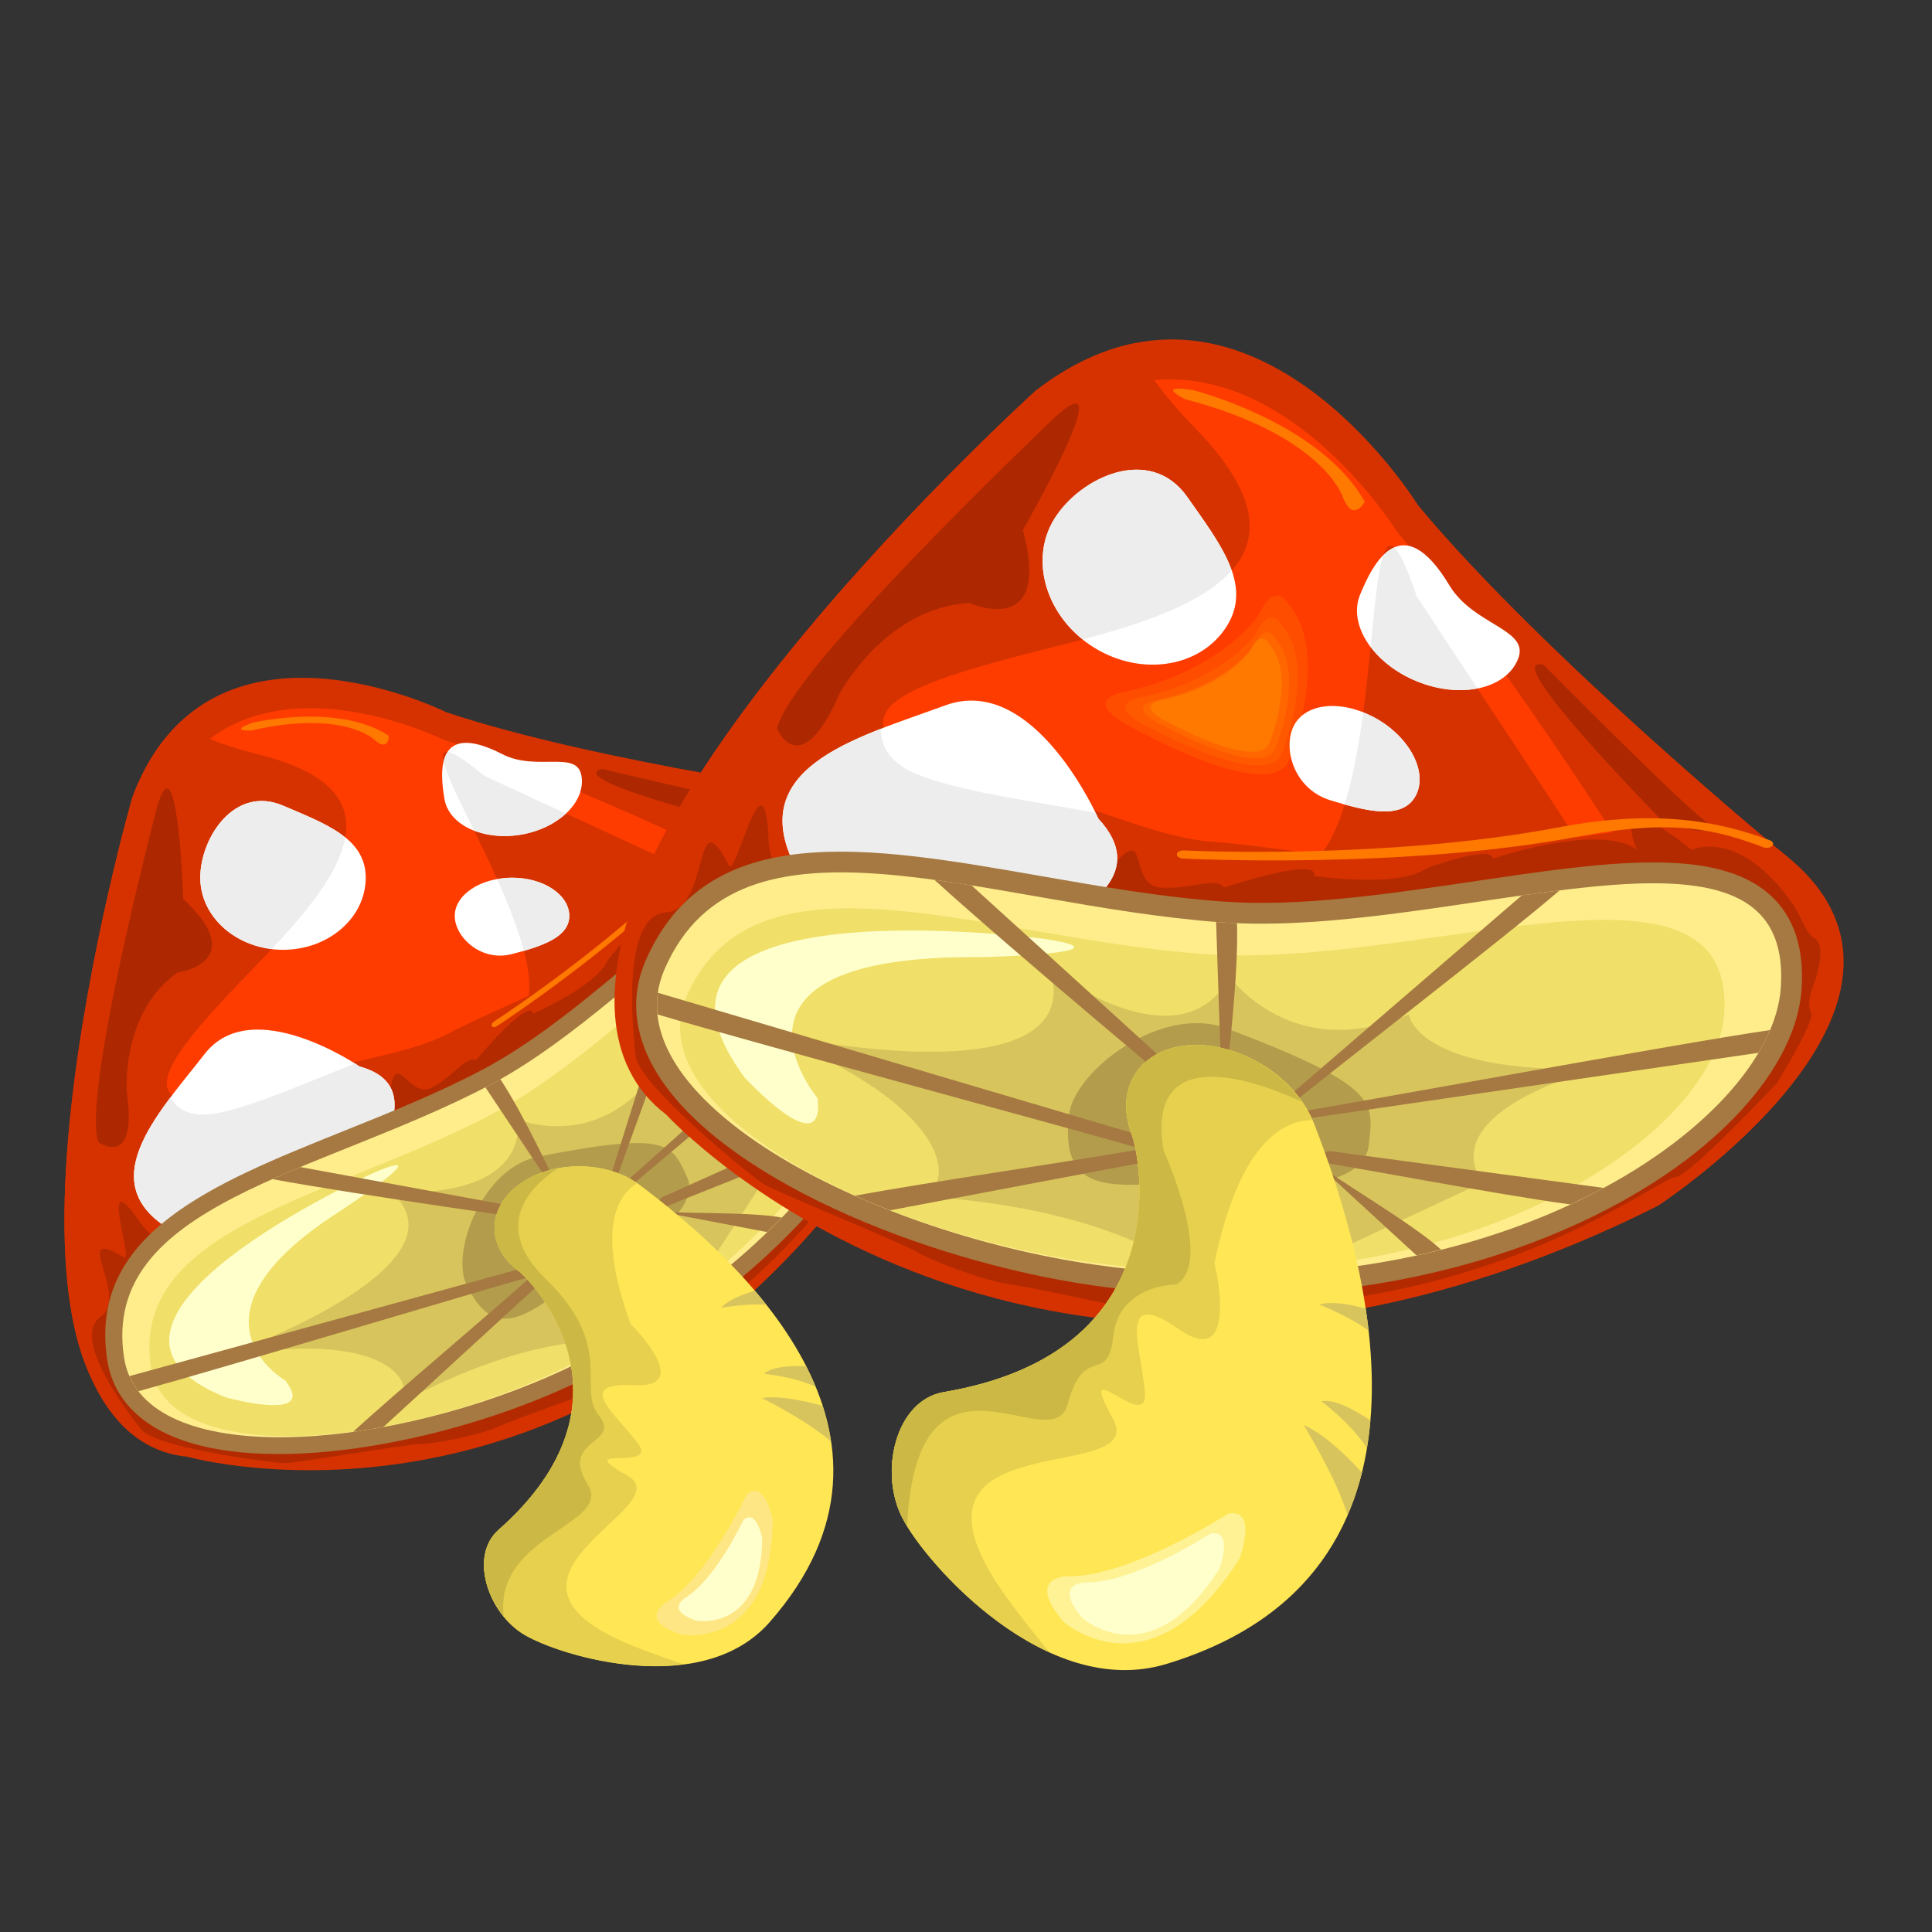 <?xml version="1.0" encoding="utf-8"?>
<!-- Generator: Adobe Illustrator 15.0.0, SVG Export Plug-In . SVG Version: 6.00 Build 0)  -->
<!DOCTYPE svg PUBLIC "-//W3C//DTD SVG 1.1//EN" "http://www.w3.org/Graphics/SVG/1.1/DTD/svg11.dtd">
<svg version="1.1" id="Layer_1" xmlns="http://www.w3.org/2000/svg" xmlns:xlink="http://www.w3.org/1999/xlink" x="0px" y="0px"
	 width="50px" height="50px" viewBox="0 0 50 50" enable-background="new 0 0 50 50" xml:space="preserve">
<rect x="0" y="0" width="50" height="50" fill="#333333" stroke="none"/>
<g>
	<g>
		<path fill="#D63200" d="M22.09,20.629c0,0-6.587-0.879-10.539-2.196c0,0-6.148-3.074-8.124,2.196c0,0-4.61,16.029,1.098,16.689
			c0,0,11.418,3.512,19.102-9.005C23.626,28.313,26.92,21.288,22.09,20.629z"/>
		<path fill="#FF3C00" d="M20.114,22.826c0,0-5.012-2.484-8.646-3.685c0,0-5.651-2.801-7.468,2c0,0-4.239,14.6,1.01,15.2
			c0,0,10.495,3.2,17.559-8.2C22.569,28.142,24.555,23.426,20.114,22.826z"/>
		<path fill="#D63200" d="M11.112,36.438c0,0-8.345,0.659-2.635-4.83c5.709-5.488-0.658-2.635-2.634-2.854
			c-1.977-0.22-2.197-0.657,0.328-3.293c1.849-1.93,4.941-4.831,0.549-5.928c-1.121-0.279-1.739-0.575-2.042-0.859
			c-0.498,0.467-0.931,1.1-1.252,1.957c0,0-4.61,16.029,1.098,16.689c0,0,2.814,0.862,6.587,0.203V36.438z"/>
		<path fill="#D63200" d="M1.872,34.056c0.333,1.791,1.226,3.481,2.981,3.645c0,0,11.09,3.13,18.773-9.387
			c0,0,1.937-4.134,0.656-6.355c-0.335-0.481-0.705-0.793-1.062-0.996c-0.315-0.158-0.688-0.271-1.13-0.333
			c0,0-0.084-0.01-0.233-0.031c-1.783-0.027-3.562,1.889-5.641,3.647c-1.364,1.155-3.247,1.784-4.61,2.5
			c-1.103,0.577-2.673,0.682-3.842,1.15C4.756,29.104,2.192,31.022,1.872,34.056z M13.26,29.262c1.621-0.85,3.212-2.195,4.616-3.384
			c1.31-1.109,3.289-2.782,4-2.646c0.096,0.019,0.236,0.184,0.367,0.429c0.219,0.415,0.291,1.331-0.172,2.654
			c-0.88,2.525-3.546,5.979-8.384,8.098c-3.273,1.431-7.194,1.902-8.737,1.049c-0.393-0.219-0.424-0.432-0.439-0.534
			c-0.254-1.708,1.337-2.537,5.03-4.021C10.77,30.412,12.042,29.9,13.26,29.262z"/>
		<path fill="#D63200" d="M12.538,20.081l5.71,2.634c0,0-5.12,4.989-4.611,3.293C14.295,23.813,9.355,17.446,12.538,20.081z"/>
		<path fill="#B32A00" d="M15.393,35.998c0,0-2.031,0.715-2.525,0.934c-0.494,0.22-1.647,0.439-1.976,0.439
			c-0.329,0-3.238,0.495-3.513,0.495c-0.275,0-3.349-0.386-3.733-0.879s-1.811-2.359-1.043-2.909
			c0.769-0.549-0.83-2.398,0.604-1.538c0.274,0.166-0.713-2.579,0.439-0.877c1.333,1.966,6.378-2.854,6.423-3.239
			c0.165-1.428,0.483,0.033,1.098-0.273c0.55-0.275,0.879-0.824,1.153-0.715c0,0,1.372-1.646,1.481-1.206
			c0,0,1.647-0.715,1.922-1.373c0,0,0.878-1.153,1.098-0.933c0,0,1.483-1.812,2.47-1.757c0,0-1.317-0.879,0.989-0.603
			c0,0,0.549-0.879,2.25-0.221c0.543,0.211,0.659,0.439,0.933,0.439c0.274,0,0.44,0.549,0.494,0.824
			c0.055,0.274,0.11,0.439,0.274,0.548c0.165,0.11,0.165,1.646,0.165,1.646s-0.548,2.688-0.769,2.801
			c-0.218,0.109-1.261,3.02-4.39,5.708L15.393,35.998z"/>
		<path fill="#FFFFFF" d="M4.682,31.976c0,0,2.171,1.505,3.525,0.03c1.356-1.475,1.429-1.657,1.607-2.1
			c0.252-0.625,0.973-1.899-0.511-2.307c0,0-2.771-1.906-4.003-0.327C4.069,28.851,2.216,30.744,4.682,31.976z"/>
		<path fill="#FFFFFF" d="M14.733,23.704c0,0.544-0.688,0.782-1.481,0.987c-0.806,0.21-1.483-0.442-1.483-0.987
			c0-0.545,0.664-0.989,1.483-0.989C14.071,22.715,14.733,23.159,14.733,23.704z"/>
		<path fill="#FFFFFF" d="M15.048,20.076c0.115,0.673-0.586,1.356-1.564,1.524c-0.979,0.167-1.866-0.246-1.981-0.919
			c-0.115-0.673-0.254-2.062,1.498-1.163C13.885,19.973,14.932,19.401,15.048,20.076z"/>
		<path fill="#EDEDED" d="M14.733,23.704c0-0.545-0.663-0.989-1.481-0.989c-0.134,0-0.262,0.017-0.385,0.04
			c0.284,0.63,0.539,1.273,0.689,1.854C14.213,24.418,14.733,24.177,14.733,23.704z"/>
		<path fill="#EDEDED" d="M12.538,20.081c-0.496-0.411-0.795-0.603-0.948-0.625c-0.052,0.076-0.087,0.164-0.11,0.263
			c0.081,0.345,0.408,0.998,0.787,1.773c0.345,0.134,0.77,0.185,1.218,0.109c0.474-0.082,0.879-0.285,1.162-0.547L12.538,20.081z"/>
		<path fill="#FFFFFF" d="M9.465,22.715c0,1.031-0.958,1.866-2.141,1.866s-2.141-0.835-2.141-1.866c0-1.031,0.886-2.401,2.141-1.866
			C8.412,21.314,9.465,21.684,9.465,22.715z"/>
		<path fill="#EDEDED" d="M7.038,24.557c0.874-0.929,1.736-1.961,1.896-2.878c-0.409-0.335-1-0.57-1.61-0.83
			c-1.254-0.536-2.141,0.834-2.141,1.866C5.184,23.661,5.992,24.434,7.038,24.557z"/>
		<path fill="#EDEDED" d="M9.744,30.077c0.024-0.054,0.046-0.11,0.07-0.171c0.252-0.625,0.973-1.899-0.511-2.307
			c0,0-0.041-0.029-0.111-0.074c-0.963,0.357-2.529,1.083-3.57,1.283c-0.703,0.135-1.045-0.116-1.213-0.406
			c-0.966,1.287-1.625,2.627,0.272,3.573c0,0,0.957,0.657,1.997,0.673L9.744,30.077z"/>
		<path fill="#A57941" d="M16.742,24.536c-1.4,1.185-2.847,2.411-4.297,3.169c-1.141,0.599-2.371,1.092-3.56,1.57
			c-3.394,1.364-6.598,2.653-6.112,5.91c0.113,0.769,0.573,1.396,1.325,1.812c2.313,1.28,7.03,0.451,10.293-0.977
			c5.355-2.345,8.335-6.252,9.337-9.128c0.566-1.624,0.59-3.063,0.066-4.053l0,0c-0.401-0.758-0.935-1.206-1.586-1.333
			C20.673,21.21,18.851,22.752,16.742,24.536z M4.524,36.229c-0.52-0.287-0.809-0.672-0.883-1.172
			c-0.364-2.447,1.879-3.481,5.573-4.967c1.208-0.486,2.458-0.988,3.639-1.605c1.535-0.805,3.02-2.061,4.457-3.277
			c1.856-1.57,3.61-3.054,4.734-2.837c0.382,0.074,0.701,0.363,0.976,0.88l0,0c0.401,0.761,0.359,1.982-0.12,3.354
			c-0.942,2.7-3.764,6.381-8.86,8.612C10.487,36.77,6.308,37.215,4.524,36.229z"/>
		<path fill="#FFED8C" d="M23.408,23.045c1.361,2.57-1.537,9.222-9.191,12.573c-4.555,1.993-10.582,2.381-11.009-0.497
			c-0.588-3.958,5.038-4.72,9.44-7.025C17.052,25.788,21.431,19.312,23.408,23.045z"/>
		<path fill="#F0DF68" d="M22.686,24.147c1.226,2.314-1.528,8.375-8.633,11.505c-4.228,1.861-9.793,2.285-10.154-0.317
			c-0.496-3.581,4.706-4.337,8.798-6.482C16.789,26.711,20.907,20.788,22.686,24.147z"/>
		<path fill="#D8C45D" d="M17.04,27.656c0,0,0.769,0.987,3.953-1.099c0,0-2.417,2.525-0.77,3.294l-3.293,5.051
			c-2.635-0.879-6.586,1.427-6.586,1.427c0.47-0.528-0.33-1.977-4.611-1.208c0,0,6.586-2.305,4.391-4.281
			c0,0,3.403,0.329,3.293-1.867C13.417,28.973,15.503,29.852,17.04,27.656z"/>
		<path fill="#B39D4C" d="M17.772,30.438c0.395,0.822-1.073,1.828-2.408,2.47c-1.335,0.64-2.423,2.214-3.302,0.311
			c-0.382-0.828,0.419-3.004,1.873-3.287C17.333,29.266,17.377,29.615,17.772,30.438z"/>
		<path fill="#FFFFCC" d="M9.685,30.346c0,0-8.673,3.897-3.842,5.817c0,0,2.414,0.675,1.537-0.438c0,0-2.855-1.634,1.372-4.349
			C8.751,31.377,11.496,29.579,9.685,30.346z"/>
		<g>
			<path fill="#A57941" d="M23.685,23.923c-1.539,1.295-7.022,6.28-7.864,6.989c0.294-0.938,2.058-5.614,2.542-7.154
				c-0.204,0.165-0.41,0.335-0.621,0.51c-0.583,1.855-2.01,6.394-2.01,6.394c-0.007,0.023-0.01,0.045-0.01,0.067
				c0,0.072,0.035,0.142,0.098,0.183c0.081,0.054,0.188,0.049,0.263-0.014c0,0,5.845-4.922,7.646-6.439
				C23.726,24.273,23.711,24.092,23.685,23.923z"/>
			<path fill="#A57941" d="M14.224,30.632c0.066,0.101,0.203,0.129,0.304,0.062c0.064-0.042-0.177-0.058-0.177-0.128
				c0-0.042,0.025,0.036,0,0c0,0-0.799-1.732-1.402-2.635c-0.1,0.054-0.199,0.112-0.301,0.165c-0.028,0.015-0.057,0.029-0.086,0.044
				L14.224,30.632z"/>
			<path fill="#A57941" d="M22.458,28.598c-1.773,0.795-5.289,2.371-5.289,2.371c-0.08,0.035-0.129,0.114-0.129,0.2
				c0,0.008,0,0.017,0.001,0.026c0.011,0.094,0.083,0.172,0.177,0.189c0,0,1.416,0.27,2.636,0.502
				c0.129-0.124,0.254-0.248,0.377-0.376c-0.835-0.159-2.767-0.086-3.246-0.177c0.626-0.28,3.602-1.416,5.06-2.07
				C22.19,29.042,22.331,28.818,22.458,28.598z"/>
			<path fill="#A57941" d="M9.135,37.057c0.259-0.035,0.522-0.079,0.788-0.127c1.332-1.221,4.191-3.842,4.191-3.842
				c0.047-0.045,0.072-0.104,0.072-0.162c0-0.036-0.009-0.073-0.028-0.107c-0.048-0.089-0.152-0.131-0.25-0.104
				c0,0-8.472,2.325-10.56,2.899c0.062,0.139,0.142,0.271,0.234,0.391c2.168-0.597,8.941-2.631,10.165-2.969
				C12.983,33.734,10.192,36.086,9.135,37.057z"/>
			<path fill="#A57941" d="M14.402,31.647C14.521,31.67,14.38,31.767,14.402,31.647c0.021-0.118-0.058-0.233-0.177-0.255
				l-6.452-1.189c-0.248,0.104-0.489,0.207-0.725,0.313C9.322,30.936,14.402,31.647,14.402,31.647z"/>
		</g>
		<path fill="#FFE655" d="M13.478,30.626c-0.874,0.605-0.905,1.613-0.077,2.251c0.463,0.357,3.257,3.4-0.497,6.715
			c-0.769,0.679-0.276,2.15,0.658,2.71c0.933,0.561,4.601,1.675,6.354-0.318c4.285-4.873-0.836-9.415-3.353-11.313
			C15.726,30.037,14.349,30.02,13.478,30.626z"/>
		<path fill="#E6D04D" d="M16.601,42.682c-4.864-1.833,1.122-3.666-0.374-4.5c-1.497-0.832,0.841-0.084,0.28-0.832
			c-0.561-0.751-1.684-1.585-0.094-1.502c1.591,0.083-0.093-1.584-0.093-1.584c-0.89-2.43-0.35-3.318,0.163-3.643
			c-0.842-0.579-2.16-0.584-3.005,0.005c-0.874,0.605-0.905,1.613-0.077,2.251c0.463,0.357,3.257,3.4-0.497,6.715
			c-0.769,0.679-0.276,2.15,0.658,2.71c0.621,0.374,2.451,0.985,4.123,0.771C17.349,42.959,16.991,42.829,16.601,42.682z"/>
		<path fill="#D8C45D" d="M19.833,33.767c-0.097-0.124-0.196-0.245-0.298-0.362c-0.324,0.093-0.692,0.238-0.877,0.444
			C18.658,33.849,19.289,33.729,19.833,33.767z"/>
		<path fill="#D8C45D" d="M20.862,35.357c-0.399-0.016-0.885,0.01-1.091,0.198c0,0,0.73,0.06,1.336,0.332
			C21.033,35.707,20.951,35.532,20.862,35.357z"/>
		<path fill="#D8C45D" d="M21.505,37.304c-0.047-0.313-0.118-0.62-0.214-0.921c-0.455-0.126-1.124-0.273-1.573-0.202
			C19.719,36.181,20.879,36.758,21.505,37.304z"/>
		<path fill="#FEE685" d="M19.321,38.684c0,0-0.983,2.099-2.062,2.777c0,0-0.805,0.453,0.377,0.842c0,0,2.331,0.431,2.36-2.967
			C19.997,39.336,19.788,38.262,19.321,38.684z"/>
		<path fill="#FFFFCC" d="M19.24,39.338c0,0-0.708,1.511-1.484,1.999c0,0-0.581,0.326,0.271,0.606c0,0,1.678,0.31,1.7-2.135
			C19.726,39.809,19.576,39.035,19.24,39.338z"/>
		<path fill="#AD2800" d="M4,21.142c0,0-1.891,7.245-1.452,8.417c0,0,1.025,0.731,0.732-1.317c0,0-0.147-2.049,1.317-3.074
			c0,0,1.904-0.257,0.146-1.903C4.744,23.264,4.586,18.652,4,21.142z"/>
		<path fill="#AD2800" d="M15.576,19.897c0,0,4.246,1.024,4.831,1.024c0,0,0,0.293-1.026,0.44
			C19.381,21.362,14.551,20.19,15.576,19.897z"/>
		<path fill="#FF7800" d="M6.548,18.703c0,0,2.196-0.522,3.516,0.339c0,0,0.003,0.443-0.388,0.093c0,0-0.795-0.773-3.182-0.228
			C6.494,18.907,5.884,18.927,6.548,18.703z"/>
		<path fill="#CCB844" d="M15.208,38.415c-0.74-1.184,0.888-1.035,0.295-1.774c-0.59-0.739,0.444-1.774-1.39-3.553
			c-1.507-1.463-0.198-2.516,0.316-2.844c-0.346,0.066-0.676,0.19-0.953,0.382c-0.874,0.605-0.905,1.613-0.077,2.251
			c0.463,0.357,3.257,3.4-0.497,6.715c-0.604,0.532-0.423,1.549,0.133,2.236C12.787,39.705,15.867,39.468,15.208,38.415z"/>
		<path fill="#FF7800" d="M18.018,22.17c-2.075,2.208-5.196,4.244-5.228,4.264c-0.052,0.034-0.078,0.089-0.061,0.123
			c0.021,0.034,0.078,0.034,0.13,0c0.032-0.021,3.188-2.081,5.292-4.318c1.146-1.22,1.86-1.49,2.675-1.716
			c0.055-0.015,0.104-0.063,0.112-0.109c0.005-0.045-0.035-0.069-0.091-0.054C20.014,20.592,19.225,20.888,18.018,22.17z"/>
	</g>
	<g>
		<g>
			<path fill="#D63200" d="M46.277,22.191c0,0-6.305-5.18-9.576-9.112c0,0-4.425-7.185-9.897-2.967c0,0-15.184,13.739-9.653,18.122
				c0,0,9.639,11.054,25.756,2.969C42.907,31.203,50.891,26.004,46.277,22.191z"/>
			<path fill="#FF3C00" d="M42.794,23.203c0,0-3.623-5.835-6.636-9.438c0,0-4.086-6.58-9.086-2.746c0,0-13.871,12.491-8.785,16.513
				c0,0,8.879,10.131,23.627,2.807C41.915,30.338,47.038,26.702,42.794,23.203z"/>
			<path fill="#D63200" d="M24.591,31.58c0,0-9.132-4.711,0.377-6.745c9.508-2.032,1.018-3.175-0.902-4.684
				c-1.919-1.507-1.864-2.108,2.475-3.222c3.177-0.816,8.281-1.844,4.409-5.83c-0.987-1.018-1.441-1.726-1.573-2.218
				c-0.82,0.164-1.683,0.544-2.573,1.23c0,0-15.184,13.739-9.653,18.122c0,0,2.376,2.723,6.74,4.477L24.591,31.58z"/>
			<path fill="#D63200" d="M16.492,23.115c-0.811,2.083-0.974,4.424,0.753,5.734c0,0,9.545,10.438,25.662,2.354
				c0,0,4.693-3.062,4.797-6.208c-0.039-0.719-0.222-1.285-0.463-1.727c-0.227-0.368-0.541-0.729-0.964-1.077
				c0,0-0.082-0.067-0.223-0.185c-1.845-1.181-4.939-0.333-8.249,0.156c-2.167,0.321-4.54-0.241-6.425-0.378
				c-1.523-0.11-3.23-1.018-4.755-1.284C22.707,19.816,18.791,20.157,16.492,23.115z M31.478,25.482
				c2.242,0.162,4.772-0.212,7.007-0.543c2.083-0.309,5.231-0.774,5.885-0.172c0.087,0.082,0.129,0.346,0.104,0.686
				c-0.039,0.574-0.558,1.572-1.896,2.657c-2.554,2.064-7.568,3.943-13.986,3.021c-4.342-0.623-8.737-2.671-9.795-4.56
				c-0.269-0.481-0.164-0.725-0.114-0.841c0.84-1.947,3.038-1.782,7.851-0.94C28.136,25.07,29.792,25.36,31.478,25.482z"/>
			<path fill="#D63200" d="M36.666,15.436l4.252,6.445c0,0-8.571,1.892-6.942,0.452C36.083,20.468,35.05,10.627,36.666,15.436z"/>
			<path fill="#B32A00" d="M29.344,33.893c0,0-2.583-0.57-3.239-0.66c-0.658-0.09-2.002-0.607-2.346-0.82
				c-0.344-0.214-3.699-1.582-3.985-1.759c-0.286-0.177-3.245-2.566-3.326-3.331c-0.082-0.765-0.363-3.636,0.794-3.711
				c1.156-0.074,0.685-3.038,1.624-1.212c0.18,0.35,0.926-3.154,1.027-0.632c0.118,2.913,8.501,1.15,8.796,0.777
				c1.095-1.383,0.483,0.347,1.323,0.423c0.751,0.069,1.449-0.29,1.664,0.002c0,0,2.498-0.83,2.329-0.3c0,0,2.179,0.321,2.892-0.189
				c0,0,1.662-0.634,1.749-0.263c0,0,2.72-0.931,3.714-0.233c0,0-0.807-1.77,1.423,0.009c0,0,1.141-0.562,2.488,1.228
				c0.432,0.572,0.404,0.884,0.691,1.062c0.285,0.178,0.102,0.857-0.018,1.179c-0.12,0.322-0.172,0.53-0.068,0.751
				c0.1,0.22-0.895,1.825-0.895,1.825s-2.313,2.45-2.613,2.423c-0.302-0.028-3.271,2.333-8.277,3.113L29.344,33.893z"/>
			<path fill="#FFFFFF" d="M20.771,22.763c0,0,1.29,2.974,3.66,2.314c2.368-0.661,2.563-0.806,3.034-1.152
				c0.666-0.489,2.244-1.354,0.961-2.738c0,0-1.658-3.781-3.966-2.931C22.153,19.106,18.995,19.883,20.771,22.763z"/>
			<path fill="#FFFFFF" d="M39.286,17.057c-0.314,0.777-1.487,1.035-2.616,0.576c-1.129-0.458-1.787-1.461-1.473-2.239
				c0.317-0.777,1.069-2.315,2.314-0.244C38.14,16.195,39.603,16.279,39.286,17.057z"/>
			<path fill="#EDEDED" d="M36.666,15.436c-0.252-0.749-0.439-1.143-0.585-1.265c-0.103,0.045-0.197,0.115-0.284,0.203
				c-0.141,0.412-0.221,1.305-0.326,2.359c0.271,0.364,0.683,0.69,1.199,0.9c0.547,0.224,1.101,0.274,1.565,0.183L36.666,15.436z"/>
			<path fill="#EDEDED" d="M27.279,24.059c0.062-0.043,0.121-0.085,0.186-0.133c0.666-0.489,2.244-1.354,0.961-2.738
				c0,0-0.025-0.057-0.07-0.148c-1.235-0.25-3.337-0.508-4.553-0.972c-0.82-0.314-1.016-0.798-1.003-1.208
				c-1.84,0.717-3.395,1.687-2.028,3.903c0,0,0.572,1.305,1.646,1.994L27.279,24.059z"/>
			<path fill="#A57941" d="M38.167,22.806c-2.228,0.33-4.529,0.673-6.532,0.525c-1.577-0.114-3.181-0.394-4.73-0.665
				c-4.423-0.772-8.601-1.502-10.203,2.21c-0.378,0.875-0.305,1.826,0.213,2.749c1.584,2.83,7.041,5.019,11.37,5.641
				c7.104,1.019,12.74-1.13,15.649-3.479c1.641-1.328,2.597-2.816,2.69-4.188l0,0c0.073-1.051-0.193-1.863-0.792-2.416
				C44.421,21.879,41.523,22.309,38.167,22.806z M17.854,27.098c-0.356-0.636-0.41-1.224-0.162-1.795
				c1.204-2.788,4.214-2.415,9.026-1.575c1.576,0.276,3.205,0.562,4.837,0.679c2.123,0.156,4.485-0.194,6.77-0.533
				c2.954-0.438,5.743-0.852,6.776,0.102c0.351,0.325,0.498,0.833,0.449,1.552l0,0c-0.072,1.053-0.909,2.3-2.295,3.421
				c-2.73,2.208-8.058,4.222-14.818,3.25C23.726,31.521,19.077,29.283,17.854,27.098z"/>
			<path fill="#FFED8C" d="M46.087,25.563c-0.242,3.564-7.57,8.628-17.725,7.171c-6.043-0.867-12.581-4.362-11.166-7.644
				c1.947-4.509,8.311-1.664,14.398-1.221C37.682,24.313,46.442,20.39,46.087,25.563z"/>
			<path fill="#F0DF68" d="M44.621,26.247c-0.22,3.207-7.016,7.748-16.453,6.415c-5.614-0.794-11.695-3.951-10.388-6.902
				c1.799-4.055,7.717-1.479,13.374-1.069C36.809,25.104,44.939,21.59,44.621,26.247z"/>
			<path fill="#D8C45D" d="M36.461,26.253c0,0,0.162,1.528,4.834,1.413c0,0-4.154,1.07-2.934,2.938l-6.704,3.137
				c-2.182-2.619-7.797-2.772-7.797-2.772c0.834-0.248,0.936-2.275-4.029-4.244c0,0,8.365,1.857,7.352-1.626
				c0,0,3.339,2.547,4.646,0.185C31.828,25.283,33.436,27.549,36.461,26.253z"/>
			<path fill="#B39D4C" d="M35.424,29.629c-0.12,1.113-2.302,1.215-4.109,1.018c-1.809-0.193-3.961,0.743-3.646-1.811
				c0.136-1.111,2.382-2.863,4.082-2.219C35.724,28.124,35.544,28.516,35.424,29.629z"/>
			<path fill="#FFFFCC" d="M27.046,24.3c0,0-11.572-1.546-7.775,3.585c0,0,2.083,2.268,1.888,0.535c0,0-3.134-3.725,4.247-3.649
				C25.406,24.771,29.431,24.672,27.046,24.3z"/>
			<g>
				<path fill="#A57941" d="M45.809,26.658c-2.444,0.356-11.391,2.01-12.727,2.204c0.914-0.788,5.778-4.524,7.281-5.819
					c-0.318,0.04-0.645,0.084-0.979,0.13c-1.809,1.559-6.234,5.372-6.234,5.372c-0.021,0.02-0.039,0.04-0.053,0.063
					c-0.048,0.075-0.056,0.169-0.016,0.254c0.049,0.108,0.163,0.171,0.283,0.154c0,0,9.281-1.354,12.144-1.769
					C45.626,27.052,45.727,26.854,45.809,26.658z"/>
				<path fill="#A57941" d="M31.595,27.535c0.005,0.148,0.13,0.266,0.278,0.261c0.094-0.004-0.146-0.174-0.102-0.248
					c0.027-0.043,0.002,0.056,0,0c0,0,0.287-2.324,0.242-3.658c-0.141-0.004-0.281-0.01-0.419-0.021
					c-0.041-0.003-0.08-0.007-0.121-0.009L31.595,27.535z"/>
				<path fill="#A57941" d="M41.504,30.743c-2.362-0.319-7.052-0.949-7.052-0.949c-0.106-0.015-0.209,0.035-0.266,0.124
					c-0.005,0.01-0.01,0.021-0.014,0.029c-0.052,0.105-0.025,0.232,0.061,0.313c0,0,1.304,1.196,2.426,2.229
					c0.215-0.046,0.427-0.096,0.636-0.149c-0.77-0.705-2.831-1.879-3.271-2.284c0.834,0.112,4.674,0.853,6.617,1.115
					C40.938,31.032,41.229,30.891,41.504,30.743z"/>
				<path fill="#A57941" d="M22.127,30.945c0.295,0.132,0.597,0.258,0.907,0.378c2.177-0.412,6.858-1.296,6.858-1.296
					c0.077-0.016,0.141-0.061,0.181-0.122c0.023-0.04,0.037-0.082,0.039-0.13c0.007-0.125-0.073-0.236-0.192-0.271
					c0,0-10.346-3.057-12.895-3.811c-0.026,0.188-0.027,0.374-0.007,0.561c2.646,0.782,11.032,3.039,12.525,3.48
					C28.295,29.971,23.86,30.618,22.127,30.945z"/>
				<path fill="#A57941" d="M31.123,28.711C31.234,28.811,31.023,28.821,31.123,28.711c0.102-0.11,0.094-0.28-0.017-0.38
					l-5.962-5.417c-0.325-0.053-0.646-0.1-0.96-0.143C26.284,24.68,31.123,28.711,31.123,28.711z"/>
			</g>
			<path fill="#FFE655" d="M30.82,27.048c-1.302,0.065-1.986,1.098-1.535,2.298c0.252,0.673,1.197,5.656-4.864,6.683
				c-1.242,0.212-1.68,2.065-1.067,3.257c0.611,1.187,3.715,4.723,6.834,3.777c7.622-2.313,5.22-10.365,3.824-13.975
				C33.548,27.889,32.123,26.979,30.82,27.048z"/>
			<path fill="#E6D04D" d="M26.277,41.646c-3.888-5.06,3.544-3.1,2.521-4.937c-1.021-1.839,0.932,0.457,0.832-0.688
				c-0.1-1.146-0.731-2.743,0.875-1.625c1.604,1.115,0.925-1.713,0.925-1.713c0.646-3.113,1.783-3.69,2.53-3.697
				c-0.503-1.149-1.877-2.005-3.141-1.938c-1.302,0.065-1.986,1.098-1.535,2.298c0.252,0.673,1.197,5.656-4.864,6.683
				c-1.242,0.212-1.68,2.065-1.067,3.257c0.406,0.789,1.919,2.612,3.802,3.47C26.881,42.419,26.589,42.053,26.277,41.646z"/>
			<path fill="#D8C45D" d="M35.42,34.436c-0.022-0.19-0.047-0.38-0.077-0.57c-0.399-0.111-0.875-0.199-1.2-0.104
				C34.143,33.761,34.878,34.045,35.42,34.436z"/>
			<path fill="#D8C45D" d="M35.465,36.762c-0.407-0.275-0.93-0.563-1.27-0.498c0,0,0.726,0.534,1.182,1.208
				C35.416,37.238,35.444,37.001,35.465,36.762z"/>
			<path fill="#D8C45D" d="M34.875,39.208c0.154-0.355,0.279-0.723,0.373-1.099c-0.393-0.426-0.994-1.012-1.509-1.229
				C33.739,36.881,34.576,38.232,34.875,39.208z"/>
			<path fill="#FFF295" d="M31.783,39.173c0,0-2.479,1.612-4.105,1.622c0,0-1.18-0.049-0.159,1.171c0,0,2.24,2.034,4.559-1.632
				C32.077,40.334,32.574,39.027,31.783,39.173z"/>
			<path fill="#FFFFCC" d="M31.326,39.691c0,0-1.929,1.254-3.197,1.264c0,0-0.918-0.039-0.123,0.913c0,0,1.745,1.581,3.551-1.272
				C31.557,40.596,31.943,39.578,31.326,39.691z"/>
			<path fill="#AD2800" d="M27.072,11.019c0,0-6.663,6.335-6.963,7.841c0,0,0.595,1.427,1.616-0.9c0,0,1.173-2.233,3.363-2.354
				c0,0,2.151,0.965,1.385-1.891C26.474,13.714,29.293,8.801,27.072,11.019z"/>
			<path fill="#AD2800" d="M39.953,17.211c0,0,3.767,3.816,4.377,4.195c0,0-0.188,0.305-1.353-0.206
				C42.978,21.201,38.694,16.853,39.953,17.211z"/>
			<g>
				<path fill="#FF4D00" d="M32.593,15.89c0,0-0.908,1.435-3.441,2.008c0,0-1.435,0.191,0.383,1.051c0,0,3.394,1.864,3.823,0.717
					c0.338-0.901,0.908-2.963,0-4.015C33.357,15.652,33.022,14.982,32.593,15.89z"/>
				<path fill="#FF5900" d="M32.516,16.376c0,0-0.776,1.186-2.939,1.661c0,0-1.225,0.158,0.328,0.87c0,0,2.896,1.542,3.263,0.593
					c0.289-0.745,0.776-2.452,0-3.322C33.167,16.179,32.882,15.625,32.516,16.376z"/>
				<path fill="#FF6600" d="M32.457,16.701c0,0-0.656,1.008-2.486,1.413c0,0-1.034,0.133,0.277,0.738c0,0,2.449,1.311,2.76,0.504
					c0.245-0.633,0.656-2.084,0-2.822C33.008,16.534,32.768,16.061,32.457,16.701z"/>
				<path fill="#FF7800" d="M32.359,16.83c0,0-0.591,0.907-2.236,1.271c0,0-0.933,0.122,0.249,0.667c0,0,2.205,1.179,2.484,0.453
					c0.218-0.57,0.59-1.875,0-2.54C32.856,16.679,32.639,16.255,32.359,16.83z"/>
			</g>
			<path fill="#FFFFFF" d="M36.612,20.638c-0.354,0.569-1.226,0.369-2.185,0.072c-0.977-0.303-1.261-1.421-0.907-1.99
				c0.354-0.57,1.331-0.601,2.186-0.072C36.56,19.177,36.965,20.068,36.612,20.638z"/>
			<path fill="#EDEDED" d="M36.612,20.638c0.353-0.57-0.053-1.461-0.906-1.99c-0.141-0.087-0.283-0.153-0.427-0.21
				c-0.112,0.842-0.262,1.678-0.48,2.381C35.606,21.045,36.307,21.132,36.612,20.638z"/>
			<path fill="#FFFFFF" d="M31.755,16.196c-0.667,1.076-2.208,1.328-3.442,0.563c-1.233-0.764-1.693-2.258-1.025-3.333
				c0.666-1.076,2.479-1.933,3.441-0.562C31.563,14.052,32.421,15.121,31.755,16.196z"/>
			<path fill="#EDEDED" d="M28.03,16.547c1.512-0.404,3.081-0.922,3.841-1.776c-0.209-0.612-0.675-1.241-1.143-1.907
				c-0.962-1.371-2.775-0.514-3.441,0.562C26.675,14.413,27.02,15.742,28.03,16.547z"/>
			<path fill="#FF7800" d="M30.883,10.098c0,0,3.279,0.829,4.436,2.885c0,0-0.301,0.589-0.579-0.146c0,0-0.521-1.578-4.067-2.505
				C30.672,10.332,29.848,9.934,30.883,10.098z"/>
			<path fill="#CCB844" d="M30.82,27.048c-1.302,0.065-1.986,1.098-1.535,2.298c0.252,0.673,1.197,5.656-4.864,6.683
				c-1.242,0.212-1.68,2.065-1.067,3.257c0.03,0.059,0.078,0.133,0.12,0.201c0.266-5.219,3.751-1.656,4.155-3.142
				c0.443-1.627,1.036-0.443,1.184-1.774s1.627-1.331,1.627-1.331c0.991-0.556-0.327-3.464-0.327-3.464
				c-0.561-3.337,3.476-1.29,3.569-1.269C33.053,27.609,31.9,26.99,30.82,27.048z"/>
		</g>
		<path fill="#FF7800" d="M40.346,21.41c-4.472,0.85-9.652,0.603-9.707,0.599c-0.094-0.005-0.174,0.038-0.182,0.097
			c-0.005,0.058,0.064,0.108,0.158,0.113c0.057,0.004,5.714,0.289,10.25-0.572c2.471-0.469,3.577-0.166,4.768,0.279
			c0.08,0.031,0.184,0.016,0.232-0.034c0.047-0.05,0.02-0.114-0.062-0.146C44.582,21.29,42.946,20.917,40.346,21.41z"/>
	</g>
</g>
</svg>
